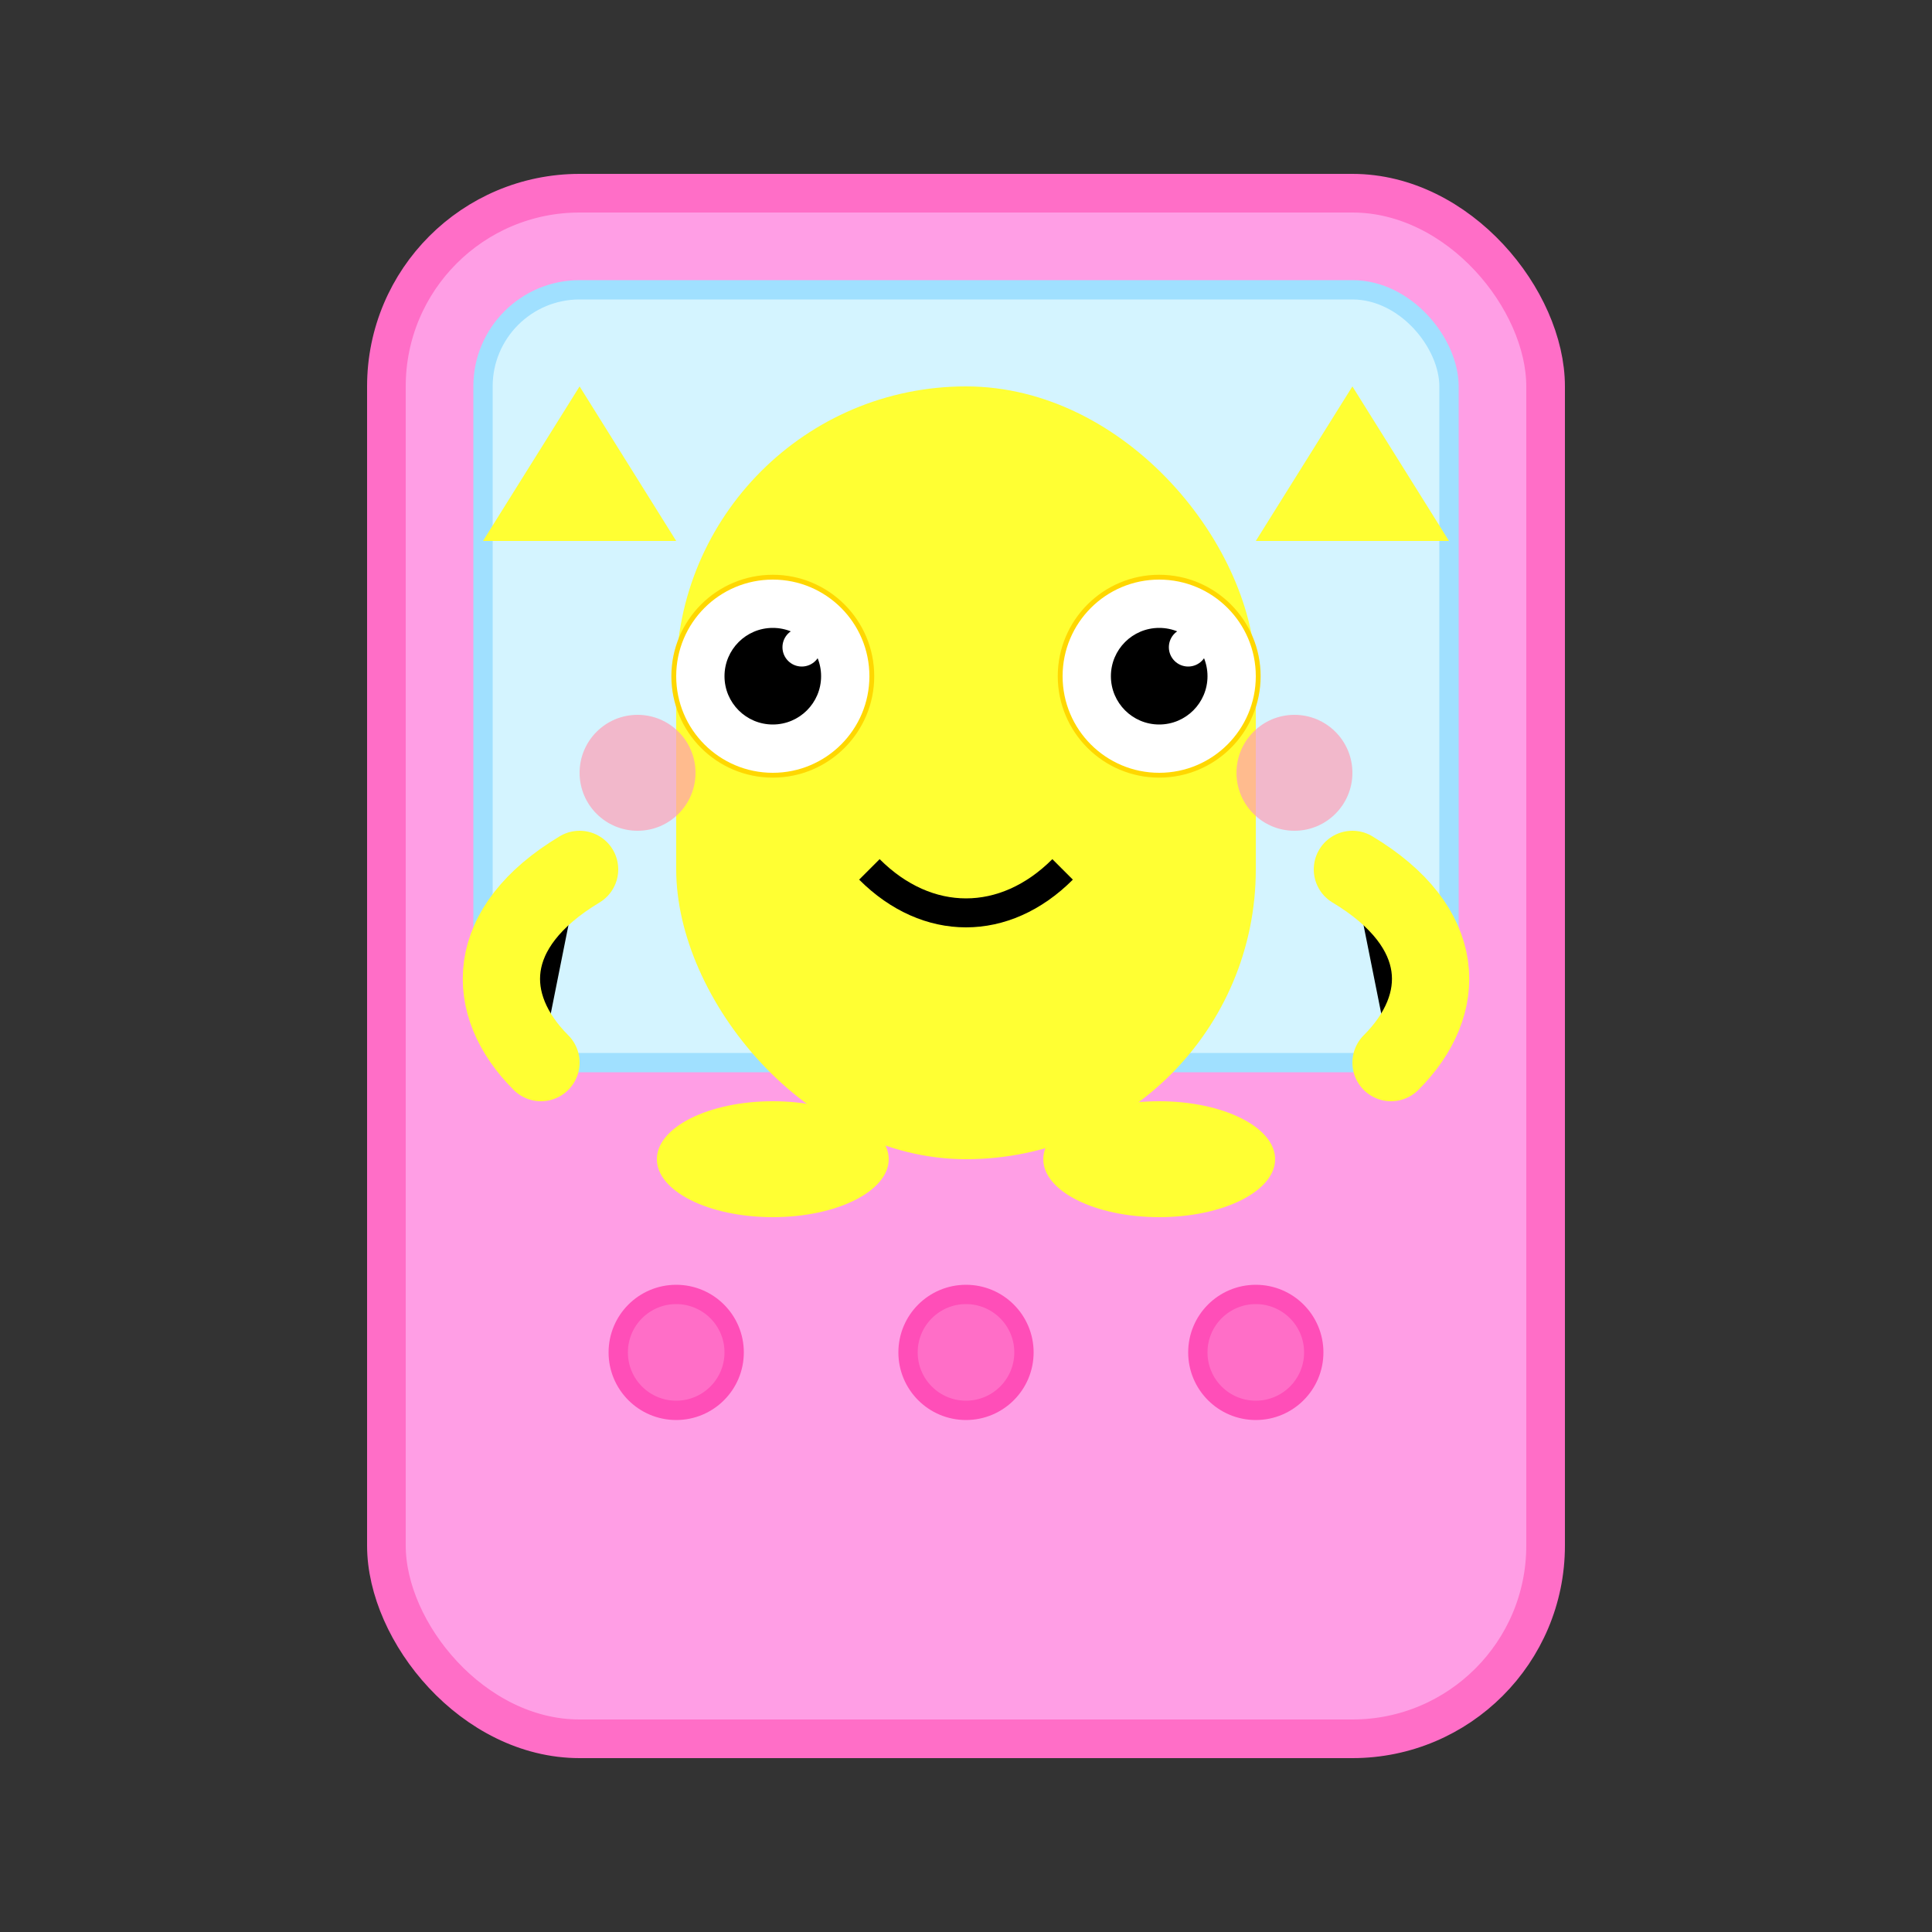 <?xml version="1.0" encoding="UTF-8"?>
<svg xmlns="http://www.w3.org/2000/svg" xmlns:xlink="http://www.w3.org/1999/xlink" viewBox="0 0 100 100">
  <rect x="0" y="0" width="100" height="100" fill="#333333" stroke="none"/>
  <!-- Define animations -->
  <defs>
    <!-- Left eye definitions -->
    <circle id="left-eye-outline" cx="40" cy="35" r="5"/>
    <mask id="left-eye-mask">
      <rect x="30" y="25" width="25" height="20" fill="white"/>
      <use xlink:href="#left-eye-outline" id="left-lid" fill="black">
        <animate
          attributeName="transform"
          type="translate"
          values="0 0; 0 5; 0 0"
          dur="4s"
          repeatCount="indefinite"/>
      </use>
    </mask>

    <!-- Right eye definitions -->
    <circle id="right-eye-outline" cx="60" cy="35" r="5"/>
    <mask id="right-eye-mask">
      <rect x="50" y="25" width="25" height="20" fill="white"/>
      <use xlink:href="#right-eye-outline" id="right-lid" fill="black">
        <animate
          attributeName="transform"
          type="translate"
          values="0 0; 0 5; 0 0"
          dur="4s"
          repeatCount="indefinite"/>
      </use>
    </mask>
  </defs>


  <!-- Device frame -->
  <rect x="20" y="10" width="60" height="80" rx="10" fill="#ff9ee5" stroke="#ff6ec7" stroke-width="2"/>
  <rect x="25" y="15" width="50" height="40" rx="5" fill="#d4f4ff" stroke="#a0e0ff" stroke-width="1"/>
  
  <!-- Character body with hover animation -->
  <g id="character">
    <!-- Body -->
    <rect x="35" y="20" width="30" height="40" rx="15" fill="#ffff33">
      <animateTransform
        attributeName="transform"
        type="translate"
        values="0,0; 0,-2; 0,0"
        dur="2s"
        repeatCount="indefinite"/>
    </rect>
    
    <!-- Ears/antennas - bouncy with animation -->
    <path d="M25 28 L30 20 L35 28" fill="#ffff33">
      <animateTransform
        attributeName="transform"
        type="translate"
        values="0,0; 0,-3; 0,0"
        dur="1.5s"
        repeatCount="indefinite"/>
      <animateTransform
        attributeName="transform"
        type="rotate"
        values="-2,30,28; 2,30,28; -2,30,28"
        dur="3s"
        additive="sum"
        repeatCount="indefinite"/>
    </path>
    <path d="M75 28 L70 20 L65 28" fill="#ffff33">
      <animateTransform
        attributeName="transform"
        type="translate"
        values="0,0; 0,-3; 0,0"
        dur="1.5s"
        repeatCount="indefinite"/>
      <animateTransform
        attributeName="transform"
        type="rotate"
        values="2,70,28; -2,70,28; 2,70,28"
        dur="3s"
        additive="sum"
        repeatCount="indefinite"/>
    </path>
    
    <!-- Eyes with natural blink -->
    <g id="eyes">
      <!-- Left eye -->
      <g>
        <use xlink:href="#left-eye-outline" fill="white" stroke="#ffd700" stroke-width="0.5"/>
        <use xlink:href="#left-eye-outline" mask="url(#left-eye-mask)" fill="white"/>
        <!-- Left pupil -->
        <circle cx="40" cy="35" r="2.5" fill="black"/>
        <!-- Left highlight -->
        <circle cx="41.5" cy="33.5" r="1" fill="white"/>
      </g>
      
      <!-- Right eye -->
      <g>
        <use xlink:href="#right-eye-outline" fill="white" stroke="#ffd700" stroke-width="0.5"/>
        <use xlink:href="#right-eye-outline" mask="url(#right-eye-mask)" fill="white"/>
        <!-- Right pupil -->
        <circle cx="60" cy="35" r="2.5" fill="black"/>
        <!-- Right highlight -->
        <circle cx="61.5" cy="33.5" r="1" fill="white"/>
      </g>
    </g>
    
    <!-- Blush marks -->
    <circle cx="33" cy="40" r="3" fill="#ff9eb5" opacity="0.7">
      <animateTransform
        attributeName="transform"
        type="translate"
        values="0,0; 0,-2; 0,0"
        dur="2s"
        repeatCount="indefinite"/>
    </circle>
    <circle cx="67" cy="40" r="3" fill="#ff9eb5" opacity="0.7">
      <animateTransform
        attributeName="transform"
        type="translate"
        values="0,0; 0,-2; 0,0"
        dur="2s"
        repeatCount="indefinite"/>
    </circle>
    
    <!-- Smiling mouth - excited -->
    <path d="M45 45 C48 48 52 48 55 45" stroke="black" stroke-width="1.5" fill="none">
      <animateTransform
        attributeName="transform"
        type="translate"
        values="0,0; 0,-2; 0,0"
        dur="2s"
        repeatCount="indefinite"/>
    </path>
    
    <!-- Little arms with unique pulse -->
    <path d="M30 45 C25 48 25 52 28 55" stroke="#ffff33" stroke-width="4" stroke-linecap="round">
      <animateTransform
        attributeName="transform"
        type="translate"
        values="0,0; -1,-1; 0,0"
        dur="1.7s"
        repeatCount="indefinite"/>
      <animateTransform
        attributeName="transform"
        type="rotate"
        values="-3,30,45; 3,30,45; -3,30,45"
        dur="2.5s"
        additive="sum"
        repeatCount="indefinite"/>
    </path>
    <path d="M70 45 C75 48 75 52 72 55" stroke="#ffff33" stroke-width="4" stroke-linecap="round">
      <animateTransform
        attributeName="transform"
        type="translate"
        values="0,0; 1,-1; 0,0"
        dur="1.7s"
        repeatCount="indefinite"/>
      <animateTransform
        attributeName="transform"
        type="rotate"
        values="3,70,45; -3,70,45; 3,70,45"
        dur="2.5s"
        additive="sum"
        repeatCount="indefinite"/>
    </path>
    
    <!-- Little feet (no animation) -->
    <ellipse cx="40" cy="60" rx="6" ry="3" fill="#ffff33"/>
    <ellipse cx="60" cy="60" rx="6" ry="3" fill="#ffff33"/>
  </g>
  
  <!-- Tamagotchi device buttons -->
  <circle cx="35" cy="70" r="3" fill="#ff6ec7" stroke="#ff4eb8" stroke-width="1"/>
  <circle cx="50" cy="70" r="3" fill="#ff6ec7" stroke="#ff4eb8" stroke-width="1"/>
  <circle cx="65" cy="70" r="3" fill="#ff6ec7" stroke="#ff4eb8" stroke-width="1"/>
</svg>